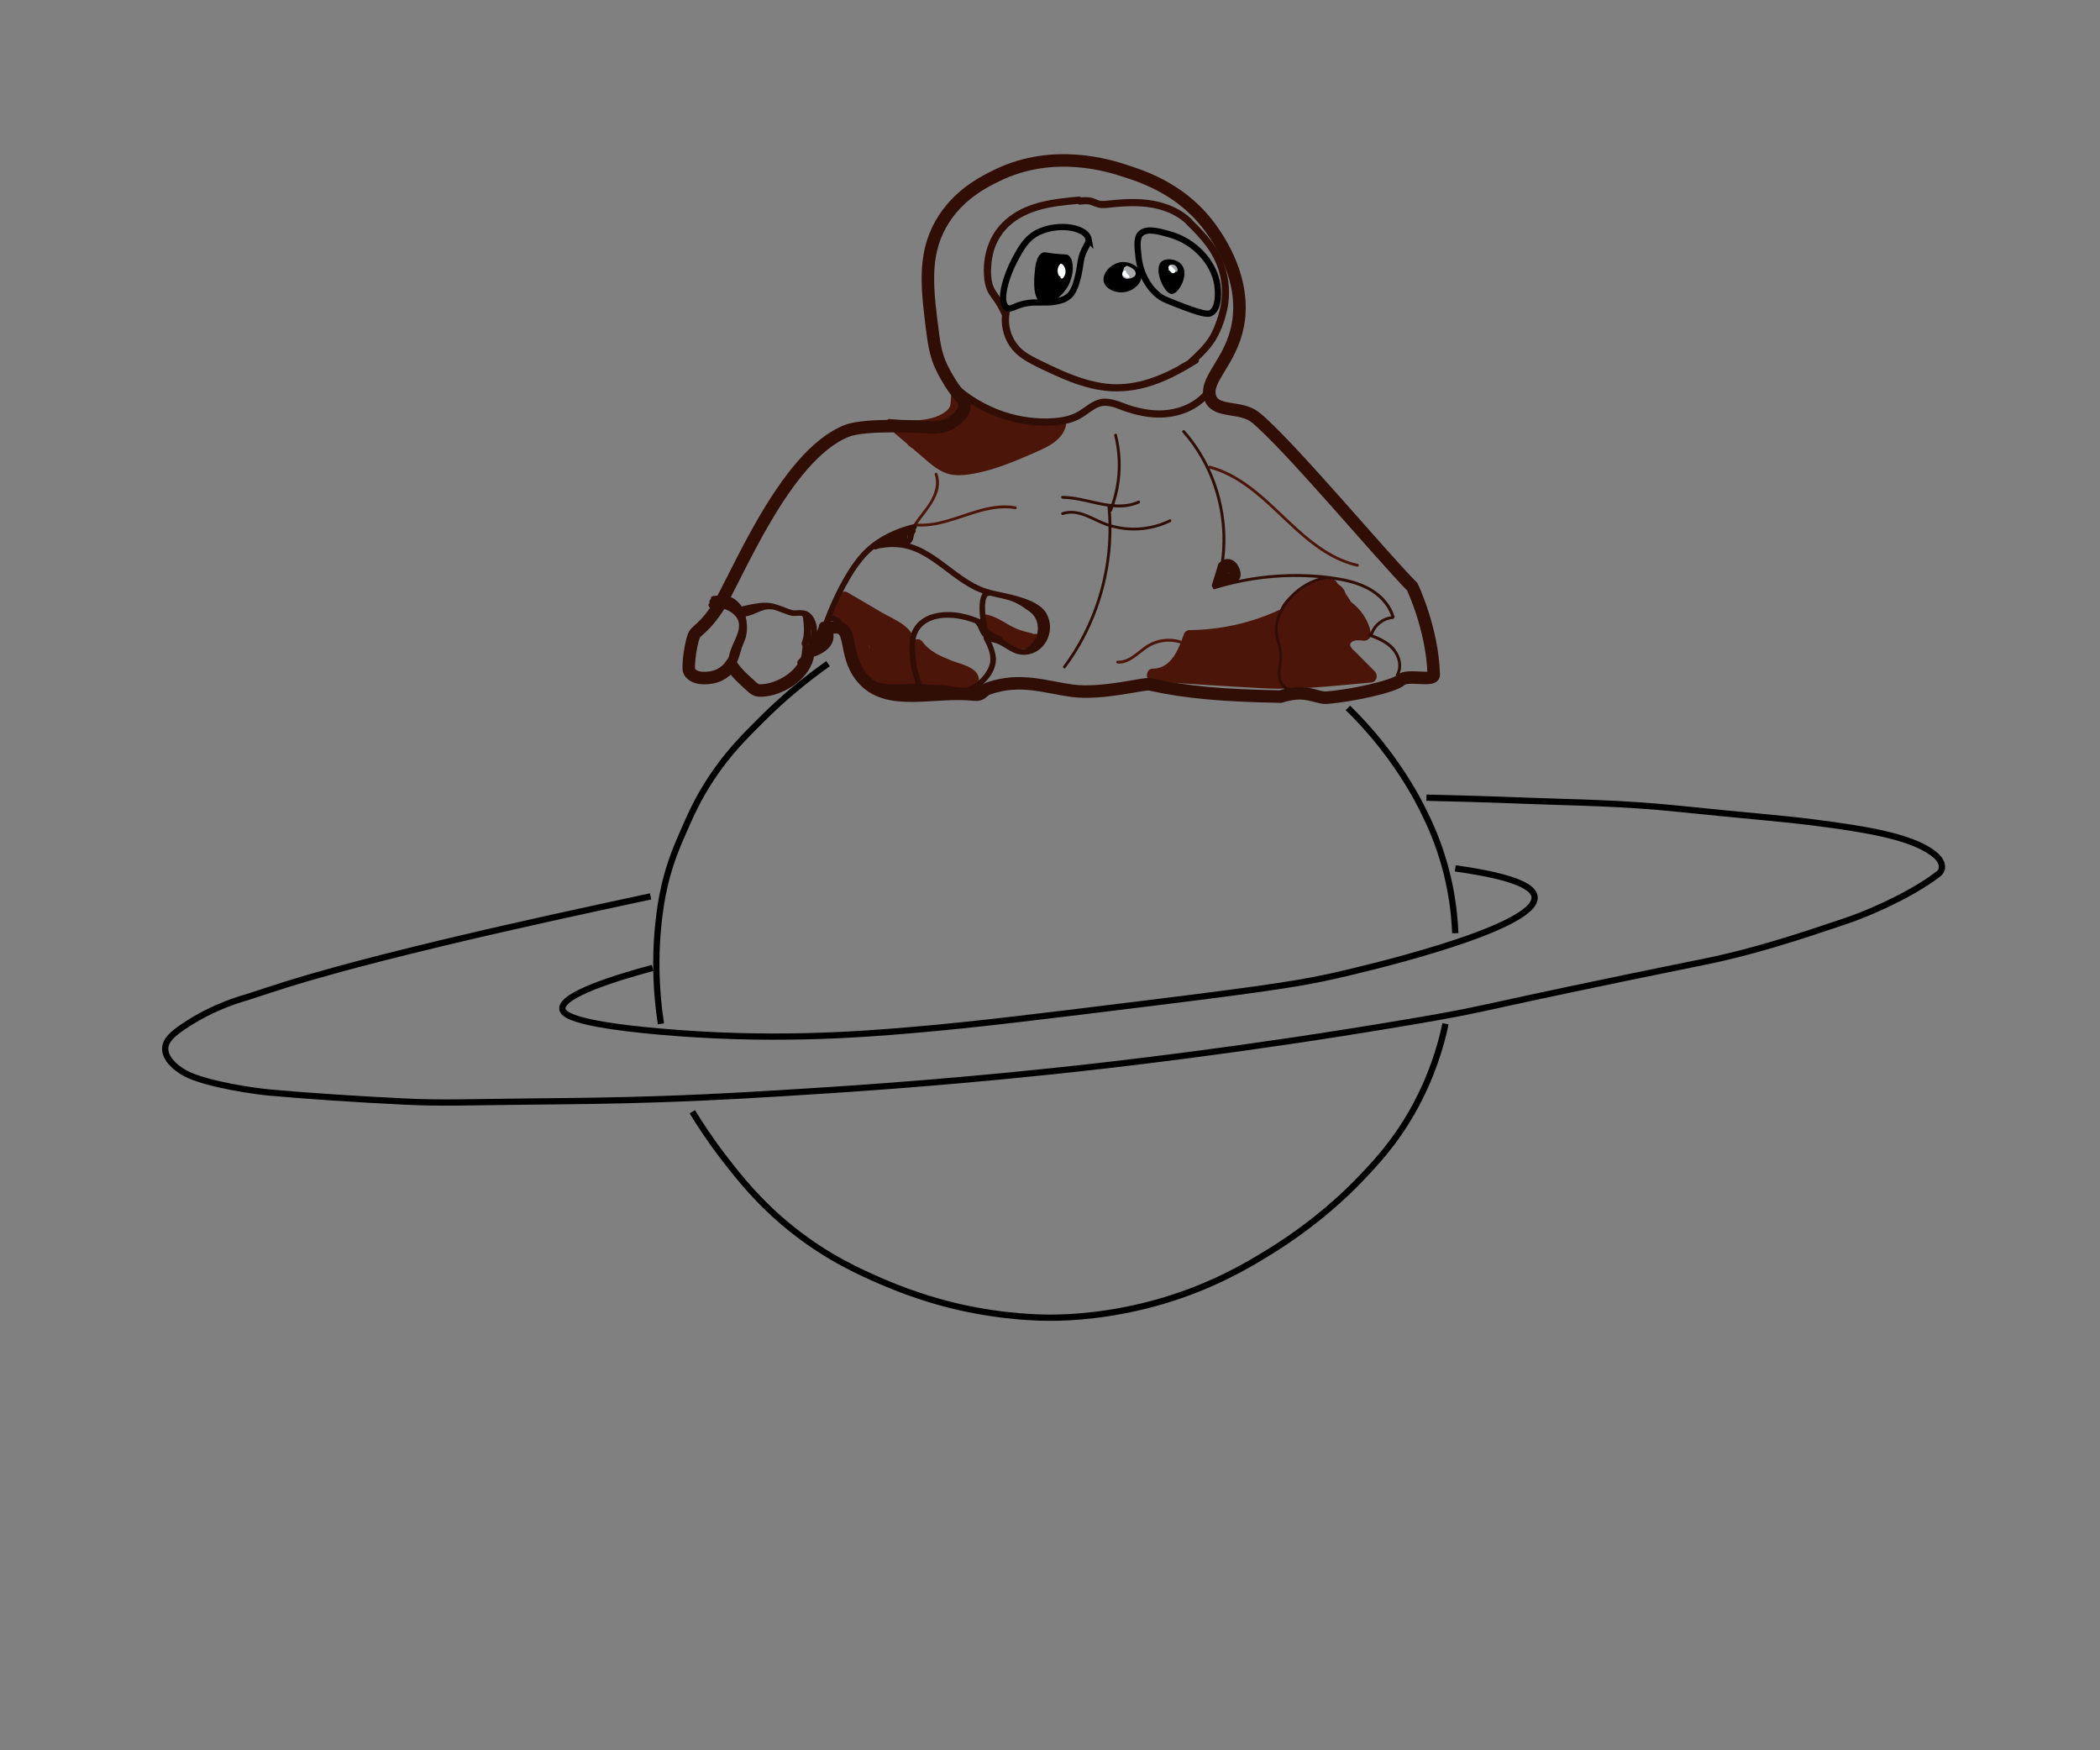 <?xml version="1.0" encoding="UTF-8"?>
<svg xmlns="http://www.w3.org/2000/svg" viewBox="0 0 336 280">
  <rect x="0" y="0" width="336" height="280" fill="#808080" stroke="none"/>
  <defs>
    <style>
      .cls-1, .cls-2, .cls-3 {
        fill: none;
      }

      .cls-4 {
        fill: #a7a8aa;
      }

      .cls-5 {
        fill: #4c150a;
      }

      .cls-6 {
        fill: #300e06;
      }

      .cls-2 {
        stroke: #300e06;
        stroke-width: 2px;
      }

      .cls-2, .cls-3 {
        stroke-miterlimit: 10;
      }

      .cls-3 {
        stroke: #000;
      }

      .cls-7 {
        fill: #f8fbff;
      }
    </style>
  </defs>
  <g id="Layer_1" data-name="Layer 1">
    <g id="Layer_6" data-name="Layer 6">
      <path class="cls-5" d="M152.12,61.24c.22.34.03,3.25-.1,3.68-.11.37-.4.67-.7.9-1.27.99-2.97,1.32-4.58,1.41-.03,0-.06,0-.1,0-.3.01-.59.02-.88.02-1.14,0-2.28-.11-3.42-.22-.24-.02-.41.12-.48.29-.31.12-.4.55-.13.78,1.13.96,2.26,1.92,3.39,2.88.21.29.49.52.81.69.43.37.87.74,1.3,1.11,1.6,1.36,3.2,2.97,5.39,3.2,1.09.12,2.19-.03,3.26-.23,1.13-.21,2.24-.5,3.33-.84,2.17-.69,4.26-1.59,6.35-2.51,2.06-.9,4.45-1.95,5.01-4.37.12-.53-.62-.7-.85-.29-.03-.01-.07-.03-.11-.03-.09-.12-.22-.19-.39-.16-.28.05-.57.1-.85.14-4.11-.09-8.27-.87-11.92-2.8-.07-.04-.14-.08-.22-.12-.27-.28-.59-.46-.93-.55-.69-.43-1.35-.9-1.97-1.42-.08-.06-.16-.09-.25-.1-.18-.36-.43-.69-.76-.95M153.44,64.46c0-.09.01-.18,0-.27.07.06.14.11.2.17-.07.03-.14.07-.22.1h0Z"/>
      <path class="cls-5" d="M156.57,108.33c-.36-1.65-3.03-2.12-4.35-2.66-1.72-.7-3.49-1.44-4.61-2.99-.36-.5-.92-.51-1.33-.26-.15-.57-.39-1.1-.77-1.56-1.08-1.3-3.01-2.05-4.43-2.88-1.82-1.07-3.63-2.13-5.45-3.2-.56-.33-1.05-.05-1.28.4-.61.05-1.15.78-.94,1.43.02.07.04.13.06.2-.02,0-.03,0-.05,0-.07,0-.16.06-.19.13-.09.27-.12.54-.13.81-.11,0-.21.08-.23.19-.02.13.07.23.19.27.03,0,.06.02.09.03,0,.06.02.12.03.17.02.1.14.15.24.15.08,0,.16-.03.23-.06.11.15.28.24.46.28,1.01,3.13,2.06,6.27,3.46,9.24.67,1.41,1.61,2.28,3.26,2.18.99-.06,1.9-.39,2.91-.32.71.05,1.52.39,2.22.08.24-.11.43-.26.57-.44.47.3,1.06.32,1.55.05,1.69.22,3.39.44,5.08.66,1.33.17,3.89.24,3.41-1.9h0ZM139.19,103.79c-.06-.23-.12-.46-.18-.69.12.24.17.46.18.69Z"/>
      <path class="cls-5" d="M166.29,101.51l-.74-.11c-.07,0-.13.01-.19.05-.13-.1-.28-.17-.43-.2-1.32-.24-2.53-.7-3.69-1.38-1.07-.63-2.06-1.26-3.29-1.53-1.3-.28-1.65,1.74-.37,2.04,1.04,1.31,2.44,2.13,3.95,2.82,1.5.68,3.14,1.2,4.16-.48.16-.26.14-.56.02-.82l.5.07c.12.02.25-.06.27-.19.02-.12-.06-.25-.19-.27h0Z"/>
      <path class="cls-5" d="M219.92,107.36c-.99-.99-1.97-1.99-2.96-2.98-.38-.39-1.33-1.07-.75-1.62.47-.45,1.38-.32,1.96-.27.89.07,1.49-.84,1.06-1.55,0-.13,0-.26-.05-.4-.51-1.67-1.54-3.12-2.93-4.18-.03-.02-.06-.03-.08-.05-.27-.47-.57-.92-.88-1.36-.17-.62-.59-1.13-1.14-1.46-.08-.09-.15-.18-.23-.27-.08-.19-.21-.32-.37-.41-.01-.01-.02-.03-.03-.04-.07-.07-.14-.08-.21-.05-.08-.02-.16-.03-.24-.03-.22-.39-.66-.63-1.19-.37-.45.22-.88.46-1.29.73-.41.04-.86.19-1.34.48-1.69,1.01-3.75,2.13-4.39,4-.08.01-.15.03-.23.07-4.53,2.08-9.37,3.16-14.35,3.2-.33,0-.73.28-.84.6-.14.38-.28.79-.44,1.2-.03-.07-.07-.12-.16-.15-1.7-.5-3.57-.29-5.1.59-1.61.91-2.91,2.73-4.93,2.66-.29,0-.25.45.04.46,1.92.07,3.25-1.49,4.72-2.48,1.52-1.02,3.43-1.29,5.19-.78.04.01.08,0,.12,0-.82,2.04-2.05,4.07-4.46,4.07-1.15,0-1.24,1.98-.08,2.05,5.97.37,11.93.79,17.9,1.09,5.73.29,11.43-.43,17.13-.93.96-.09,1.16-1.22.56-1.83h0Z"/>
      <path class="cls-5" d="M162.48,81c-4.25-.75-8.18,1.54-12.21,2.44-1.14.25-2.31.4-3.47.33,1.63-2.35,4.27-4.88,3.19-7.99-.1-.28-.53-.12-.43.16.49,1.41.03,2.93-.69,4.18-.75,1.3-1.8,2.4-2.62,3.65-.13.2.07.42.24.38.03.03.07.06.13.06,4.29.29,8.11-2.07,12.25-2.74,1.18-.19,2.37-.23,3.54-.02.29.05.37-.4.08-.45h0Z"/>
      <path class="cls-5" d="M217.21,90.21c-3.69-.83-6.79-3.15-9.56-5.64-2.79-2.51-5.36-5.28-8.46-7.41-1.71-1.17-3.57-2.12-5.58-2.65-.29-.08-.36.38-.08.45,3.66.96,6.7,3.35,9.45,5.85,2.77,2.53,5.36,5.29,8.51,7.35,1.73,1.13,3.62,2.03,5.65,2.49.29.06.37-.39.08-.45h0Z"/>
      <g>
        <path class="cls-5" d="M197.43,91.3c-.25-.19-.58-.18-.85-.03-.25.14-.42.43-.36.72.07.32.34.59.67.63.17.02.34-.01.48-.11.11-.08.2-.2.25-.32.12-.3.07-.68-.2-.89ZM197.21,91.97s0,0,0,.01h0s-.02.04-.03.06c0,0,0,.01,0,.02-.01.02-.03.03-.04.05,0,0-.01,0-.02.01,0,0-.02.01-.02.02-.02,0-.03.01-.05.02-.01,0-.03,0-.04,0h-.02s-.05,0-.07-.01c-.01,0-.02,0-.03-.01s-.03-.01-.04-.02c0,0,0,0,0,0-.02-.01-.04-.03-.05-.04,0,0-.02-.02-.03-.03h0s-.03-.04-.04-.06c0,0,0,0,0,0,0,0,0-.02-.01-.02,0-.01,0-.03-.01-.04h0s0,0,0,0c0-.01,0-.03,0-.02,0-.01,0-.03,0-.04,0,0,0-.02,0-.03,0,0,0-.02,0-.03,0-.02.02-.03.03-.05,0,0,.01-.01.02-.02,0,0,.01-.02.02-.03,0,0,0,0,0,0,0,0,0,0,0,0,.01,0,.02-.02.03-.03.01,0,.02-.02.03-.02,0,0,0,0,.01,0h0s.04-.02.05-.02c.01,0,.02,0,.03-.01.02,0,.05,0,.07,0h.03s.05,0,.07.01c.01,0,.02,0,.03.01,0,0,.01,0,.02,0,0,0,0,0,0,0,0,0,.02.01.03.02,0,0,0,0,.01.01,0,0,.01.02.02.03,0,0,0,.01,0,.01,0,.02.02.04.02.06,0,0,0,.01,0,.02,0,.02,0,.04,0,.06v.02s0,.05-.01.07h0Z"/>
        <path class="cls-5" d="M196.67,91.93h0s0-.02,0-.02c0,0,0,.01,0,.02h0Z"/>
      </g>
    </g>
    <g id="Layer_8" data-name="Layer 8">
      <path class="cls-1" d="M178.41,32.42c-2.85-.12-3.67-.17-5.24-.21-.58-.01-2.15-.05-2.88-.03-.77.02-7.08.15-10.53,4.78-.62.83-2.65,3.55-1.98,7.11.59,3.16,2.96,4.95,3.62,5.42-.26,1.06-.49,2.75.21,4.45.52,1.26,1.68,2.82,7.13,5.09,4.49,1.87,6.74,2.8,9.34,2.9,7.37.28,15.95-4.81,17.84-12.24.96-3.79-.12-7-.39-7.74-1.59-4.39-5.28-7.05-8.12-8.15-2.25-.88-4.96-1.16-5.57-1.22-.3-.03-.08,0-3.44-.15h0Z"/>
    </g>
    <g id="Layer_7" data-name="Layer 7">
      <path class="cls-6" d="M130.71,100.39c-.16-.98-.58-2.07-1.51-2.55-.51-.26-1.09-.25-1.65-.21-.29.02-.57.03-.85-.04-.28-.07-.56-.19-.83-.29-1.1-.42-2.21-.89-3.41-.88-1.27.01-2.55.32-3.79.6-.33-.51-.77-.96-1.3-1.28-.99-.61-2.13-.5-3.24-.4-.3.03-.43.29-.4.52-.22.11-.28.39-.19.6-.12.09-.2.23-.18.4.02.23.26.46.5.41,1.41-.29,3.2.35,4.02,1.55.94,1.38-.16,3.19-.71,4.5-.38.89-.69,1.83-.59,2.81,0,.05.02.1.04.14-.03.12,0,.24.07.35.13.18.46.28.64.1.66-.62.9-1.57,1.15-2.41.12-.39.23-.79.39-1.17.21-.49.42-.98.53-1.5.2-.98.13-2.05-.09-3.03.67-.11,1.29-.38,1.91-.65.7-.3,1.42-.58,2.19-.47.07,0,.13,0,.19-.01.43.11.86.26,1.28.42.51.19,1.01.4,1.53.55.56.16,1.11.04,1.67.05.09,0,.17.01.25.02.02.06.05.12.09.17.06.08.06.13.08.28.02.18.04.37.06.55.04.38.06.76.07,1.14.01.69-.06,1.39-.32,2.03-.12.29-.01.63.28.76.27.13.65,0,.76-.28.03-.07.05-.14.08-.22-.05.18-.09.36-.13.55-.12.58.79.74.91.16.22-1.1.66-2.16.47-3.3h0ZM129.72,101.89c.06-.43.08-.88.07-1.32,0-.02,0-.04,0-.06.07.47.02.92-.07,1.38h0Z"/>
      <g>
        <path class="cls-6" d="M158.08,95.35s.04-.02,0,0h0Z"/>
        <path class="cls-6" d="M167.52,98.27c-.83-1.5-2.63-2.22-4.18-2.71-.96-.31-1.94-.54-2.93-.75-.85-.19-1.71-.34-2.54-.61-2.81-.92-5.05-2.94-7.41-4.64-1.18-.84-2.41-1.64-3.75-2.19-.37-.15-.75-.28-1.14-.39.27-.17.44-.45.54-.79.05-.18.07-.36.11-.54.02-.09.03-.13.06-.2.02-.04.03-.08.06-.12-.03.05.05-.06.01-.02.2-.19.22-.43.11-.61.19-.1.27-.37.2-.57-.1-.25-.35-.33-.59-.26-2.79.72-5.43,1.91-7.55,3.91-1.12,1.06-2.04,2.29-2.85,3.6-.93,1.49-1.74,3.05-2.47,4.64-.52,1.14-.99,2.3-1.43,3.47h0c-.34-.06-.58.17-.66.47-.16.54-.42,1.06-.65,1.58-.23.54-.45,1.08-.73,1.59-.49.89-1.15,1.7-1.92,2.38-.23.2-.32.53-.13.8.17.23.57.34.8.13.9-.79,1.66-1.7,2.25-2.74.27-.48.49-.99.7-1.49.19.02.42-.07.48-.26.26-.81.53-1.62.83-2.42.05-.01.1-.04.15-.08.03-.02.05-.04.08-.05.02,0,.06-.03.06-.03.01,0,.04-.01.06-.02.02,0,.05,0,.07,0h.02s.07.01.11.02h0s.01,0,.02,0c.05.02.1.04.14.07,0,0,.01,0,.02.01,0,0,.01,0,.02.02.04.03.07.05.11.08.07.06.14.12.21.19.1.09.25.29.36.44.57.78.98,1.67,1.32,2.57.14.36.26.73.36,1.1,0,.02,0,.05.01.07.03.13.05.27.08.4.07.32.14.64.23.95.32,1.16.78,2.33,1.56,3.27.38.46.83.85,1.35,1.14.64.35,1.38.49,2.09.58,1.68.21,3.38.08,5.07.08.89,0,1.77.09,2.66.12.85.03,1.7.03,2.54.14.82.1,1.61.34,2.44.36.69.01,1.37-.15,1.99-.47.73-.39,1.37-.97,1.94-1.56.53-.56.98-1.22,1.25-1.96.29-.77.37-1.51.2-2.32-.14-.68-.37-1.34-.67-1.97.01,0,.03,0,.04.01.42.12.83.2,1.22.39.82.4,1.54.98,2.38,1.34.77.32,1.61.42,2.44.24,2.76-.6,4.17-3.93,2.82-6.38h0ZM145.23,85.67s.04-.01.06-.02c-.01.07-.03.14-.04.21-.02.07-.04.17-.05.19-.03.07-.04.1-.07.13.05-.16.09-.34.11-.51h0ZM146.38,109.42c-1.68-.01-3.36.14-5.03-.07-.67-.09-1.34-.2-1.93-.55-.46-.27-.84-.66-1.15-1.09-.67-.92-1.05-2.03-1.32-3.12-.2-.82-.36-1.6-.68-2.39-.4-1-.88-2.04-1.58-2.87-.4-.47-.95-.89-1.54-.91.82-2.04,1.78-4.02,2.89-5.9.77-1.31,1.62-2.57,2.68-3.67.34-.35.7-.68,1.08-.99.14.05.28.06.42,0,.17-.06.33-.11.5-.15.09-.02.19-.04.29-.05.04,0,.08,0,.13,0,1.45-.25,2.92-.19,4.33.23,1.27.38,2.45,1.04,3.55,1.78,2.33,1.56,4.42,3.5,6.96,4.74.41.2.83.37,1.25.51-.3.43-.43,1.05-.47,1.53-.08.87-.03,1.76.09,2.64-.02-.01-.04-.02-.06-.03-2.34-1.03-5.19-1.55-7.68-.78-1.24.38-2.34,1.15-2.98,2.3-.67,1.21-.66,2.54-.58,3.88.05.89.09,1.79.28,2.66.17.79.57,1.51.66,2.31-.03,0-.06,0-.09,0h0ZM158.28,106.49c-.45,1.26-1.46,2.33-2.58,3.04-.57.36-1.21.53-1.88.5-.78-.03-1.53-.27-2.3-.36-.85-.1-1.72-.1-2.57-.14-.52-.02-1.03-.06-1.54-.09-.04-.71-.33-1.35-.55-2.02-.23-.7-.3-1.45-.35-2.18-.09-1.23-.26-2.53.18-3.71.88-2.36,3.63-2.88,5.87-2.67,1.18.12,2.35.4,3.46.84.32.3.48.7.65,1.09.18.41.39.8.7,1.12-.04.19.01.39.14.53,0,.02.01.04.02.06.63,1.18,1.24,2.63.76,3.96h0ZM164.33,103.57c-.52.29-.1.28-.7.25-.87-.05-1.64-.55-2.37-1-.27-.17-.54-.34-.83-.49,0-.21-.11-.43-.32-.51-.36-.13-.71-.31-1.04-.51,0,0-.02-.01-.03-.02-.04-.03-.08-.05-.12-.08-.08-.05-.16-.11-.24-.16-.16-.11-.32-.23-.48-.34-.04-.03-.07-.05-.11-.07-.04-.1-.07-.2-.1-.3,0-.03-.04-.17-.04-.17-.02-.09-.04-.17-.06-.26-.09-.47-.16-.94-.21-1.42-.05-.51-.08-1.03-.07-1.54,0-.17.03-.44.06-.65.01-.1.03-.19.05-.29.01-.05.03-.1.04-.16,0-.02.01-.04.02-.06h0s0,0,0,0c.03-.09.07-.18.12-.27,0,0,0,0,0-.02,0-.01.02-.03.03-.04.02-.03.04-.05.07-.08.01-.01.03-.03.05-.03,0,0,.01,0,.02,0h0s.03-.01.04-.02c.04,0,.08,0,.13,0,.06,0,.12-.02.17-.05.71.19,1.43.34,2.15.5,1.78.4,2.67.98,4.18,2.06,1.96,1.4,1.66,4.56-.42,5.73h0Z"/>
      </g>
      <path class="cls-6" d="M193.02,62.19c-1.71,2.3-4.5,3.39-7.27,3.46-1.56.04-3.12-.24-4.62-.69-1.46-.44-2.89-1.23-4.45-1.19-1.5.04-2.64,1.06-3.83,1.85-1.26.84-2.72,1.16-4.2,1.27-2.7.2-5.47-.17-8.05-1.04-2.94-1-5.65-2.62-7.93-4.78-.53-.5-1.24.38-.71.89,4.22,4.01,9.95,6.24,15.67,6.14,1.54-.03,3.13-.2,4.56-.82.69-.29,1.3-.71,1.91-1.14.58-.41,1.15-.84,1.82-1.07,1.43-.49,2.93.35,4.27.8,1.6.53,3.25.88,4.93.93,3.28.1,6.7-1.13,8.74-3.87.44-.58-.43-1.32-.86-.73h0Z"/>
      <path class="cls-6" d="M194.44,39.47c-1.02-1.56-2.31-2.91-3.64-4.21-.03-.08-.09-.15-.15-.21-1.64-1.59-3.83-2.51-6.05-2.93-1.28-.24-2.6-.3-3.9-.28-1.31.02-2.6.18-3.91.29-.32.03-.65.03-.96-.06-.3-.09-.57-.24-.86-.34-.65-.23-1.32-.22-1.99-.16-.1-.08-.23-.13-.4-.12-3.84.35-7.93.79-11.1,3.2-1.43,1.08-2.57,2.54-3.24,4.21-.74,1.83-.98,3.91-.74,5.87.07.54.18,1.08.38,1.59s.5.96.82,1.39c.32.43.63.87.9,1.34.26.46.49.94.71,1.41-.19,1.98.43,4.04,1.73,5.55.82.95,1.86,1.63,2.96,2.21,1.12.59,2.28,1.13,3.43,1.66,2.34,1.07,4.77,2.03,7.32,2.48,2.61.46,5.23.28,7.77-.44,2.88-.81,5.55-2.25,8.07-3.83.18-.11.25-.33.23-.54.87-.83,1.71-1.69,2.39-2.69,1.04-1.53,1.69-3.34,2.1-5.14.82-3.52.11-7.25-1.86-10.26h0ZM195.31,48.85c-.15.84-.38,1.65-.66,2.45-.29.83-.62,1.66-1.07,2.42-.91,1.53-2.27,2.76-3.57,3.95,0,0,0,0-.01.01-.43.25-.86.49-1.3.74-.05.03-.09.07-.12.11-3.56,1.94-7.47,3.32-11.58,2.84-2.42-.28-4.73-1.08-6.96-2.04-1.13-.49-2.24-1.02-3.35-1.56-1.06-.52-2.13-1.03-3.04-1.78-1.79-1.5-2.58-3.97-2.05-6.24.11-.45-.3-.7-.66-.64-.25-.5-.53-1-.85-1.46-.51-.74-1.07-1.39-1.3-2.28-.23-.86-.26-1.81-.2-2.69.05-.91.2-1.83.47-2.71.5-1.58,1.45-3.02,2.72-4.09,1.31-1.1,2.88-1.82,4.5-2.29,2-.58,4.09-.78,6.16-.97.1.09.24.14.41.12.56-.06,1.15-.14,1.7.05.58.2,1.08.47,1.7.5.63.03,1.27-.08,1.9-.14.64-.06,1.27-.11,1.91-.14,2.32-.11,4.7.07,6.86.97,1.01.42,1.94.98,2.75,1.71.03.07.08.13.14.18,1.18,1.14,2.32,2.32,3.29,3.65.97,1.34,1.7,2.83,2.08,4.44.38,1.59.43,3.27.14,4.89h0Z"/>
      <path class="cls-6" d="M187.11,83.1c-2.06,1.01-4.38,1.45-6.66,1.28-.89-.07-1.77-.22-2.62-.47-.01-.69-.04-1.38-.09-2.07.07,0,.15-.04.18-.13.08-.19.14-.38.21-.57,1.39.12,2.78,0,4.14-.61.27-.12.11-.55-.16-.43-1.21.55-2.52.67-3.82.58,1.2-3.59,1.34-7.49.41-11.16-.07-.29-.5-.12-.43.16.91,3.6.74,7.44-.46,10.96-.58-.06-1.16-.16-1.72-.27-2.03-.41-4.02-1.02-6.1-1.04-.3,0-.25.46.04.46,2.37.02,4.78.89,7.17,1.24h0c.09.92.14,1.82.17,2.74-.09-.03-.18-.06-.27-.09-1.14-.41-2.19-1.01-3.31-1.45-1.23-.47-2.57-.71-3.85-.28-.28.1-.12.52.16.43,2.42-.83,4.71.98,6.89,1.74.12.04.25.09.37.12.03,2.45-.19,4.9-.66,7.31-.66,3.45-1.81,6.79-3.41,9.92-.91,1.78-1.97,3.48-3.16,5.08-.18.24.18.53.35.29,2.14-2.87,3.85-6.05,5.07-9.42,1.22-3.35,1.97-6.87,2.2-10.43.06-.87.08-1.74.08-2.62,1.88.52,3.87.63,5.79.31,1.27-.21,2.5-.6,3.65-1.16.26-.13.1-.56-.16-.43h0Z"/>
      <path class="cls-6" d="M223.27,103.87c-.9-1.15-2.25-1.83-3.6-2.33.42-1.38,1.74-2.42,3.18-2.52.1,0,.16-.07.19-.14.07-.06.11-.14.08-.25-.5-1.72-1.7-3.15-3.17-4.15-1.64-1.12-3.59-1.7-5.53-2.05-4.28-.76-8.73-.77-13.02-.2-1.08.14-2.15.33-3.21.55.27-.28.36-.68.31-1.07-.12-.84-.57-1.73-1.35-2.12-.38-.19-.86-.21-1.28-.08.25-2.04.26-4.1.03-6.14-.38-3.4-1.41-6.72-3.03-9.73-.92-1.7-2.02-3.29-3.3-4.74-.19-.22-.57.05-.37.27,2.24,2.53,3.93,5.51,5.01,8.72,1.08,3.19,1.55,6.6,1.34,9.96-.04.64-.1,1.29-.19,1.93-.09.08-.18.16-.25.26-.12.07-.2.18-.24.32-.03.11-.05.22-.08.34-.3.96-.59,1.91-.89,2.87-.04.14.03.31.14.41-.02.15.11.33.3.27,4.05-1.25,8.28-1.91,12.52-1.95,1.37-.01,2.75.04,4.12.16-2.45.77-4.58,2.43-5.91,4.64-.88,1.47-1.35,3.15-.97,4.84.2.89.54,1.75.6,2.66.06.9-.19,1.78-.26,2.68-.06.79.03,1.55.45,2.23.36.6.94,1,1.64,1.01.29,0,.25-.45-.04-.46-.62-.02-1.09-.51-1.34-1.04-.3-.63-.3-1.3-.22-1.98.09-.78.27-1.55.24-2.33-.02-.81-.28-1.58-.49-2.36-.23-.84-.33-1.66-.19-2.51.13-.77.42-1.5.79-2.18.66-1.22,1.6-2.29,2.7-3.13,1.26-.97,2.74-1.64,4.3-1.93,0,0,.01,0,.02,0,.32.04.64.08.96.12,1.96.28,3.93.71,5.67,1.68,1.66.92,3.07,2.37,3.67,4.19-1.55.18-2.91,1.32-3.38,2.8-.02,0-.04-.02-.06-.02-.28-.1-.47.32-.19.42,1.38.49,2.83,1.09,3.8,2.23.89,1.04,1.3,2.6.59,3.85-.15.26.27.45.42.19.75-1.33.38-3.02-.53-4.18h0ZM196.77,91.68c-.07.01-.14.02-.21.03h-.09s-.07,0-.1-.02c0,0,0,0-.01,0,0,0,0,0,0,0,.07-.06.15-.12.23-.16,0,0,.01,0,.02,0l.17.17h0Z"/>
    </g>
    <g id="Layer_9" data-name="Layer 9">
      <path class="cls-3" d="M182.66,37.26c.97-.75,2.74-.28,4.65.28,3.75,1.09,6.92,4.36,7.47,8.05.04.26.5,3.62-1.03,4.48-.3.17-.86.35-4.23-.93-2.3-.88-3.45-1.31-4.07-1.8-2.77-2.16-3.2-5.53-3.26-6.02-.2-1.81-.43-3.41.46-4.06h0Z"/>
      <path class="cls-3" d="M174.17,38.26c.14.8-.98,1.55-1.28,3.72-.18,1.25-.64,4.45-1.91,5.42-.39.3-.67.46-.96.56-1.73.58-2.87.38-4.55.43-2.92.09-3.63,1.4-4.42.82-1.32-.96-.07-5.07,1.33-7.67.91-1.7,1.88-3.62,4.07-4.53,3.38-1.41,7.41-.52,7.73,1.26h0Z"/>
    </g>
    <g id="Layer_10" data-name="Layer 10">
      <path d="M166.85,40.41c.33-.13.46,0,1.78.15,1.79.21,1.94.04,2.28.26,1.04.69.97,3.32-.15,5.16-.89,1.46-2.81,3.04-4.1,2.48-1.48-.64-1.21-3.71-1.11-4.87.07-.85.24-2.76,1.3-3.18h0Z"/>
      <path d="M179.53,41.92c1.32-.09,2.96.76,3.09,2.11.13,1.29-1.2,2.34-2.32,2.63-1.46.39-3.37-.29-3.69-1.57-.34-1.37,1.23-3.05,2.91-3.17h0Z"/>
      <path d="M185.76,41.92c.71-.72,2.47-.54,3.27.39,1.34,1.55-.43,4.71-1.53,4.72-1.23.01-2.94-3.89-1.74-5.11Z"/>
    </g>
    <g id="Layer_11" data-name="Layer 11">
      <path class="cls-4" d="M181.38,43.1c-.27-.26-.63-.42-.99-.55-.12-.04-.25,0-.31.11,0,0,0,0,0,.01-.11.01-.2.09-.24.19-.04.09-.06.19-.09.29-.03.1-.06.21-.09.31-.06.2-.13.4-.09.61.09.41.57.56.94.53.18-.01.37-.06.54-.13.15-.06.32-.13.44-.24.17-.15.26-.35.22-.58-.05-.22-.18-.41-.34-.56h0Z"/>
      <g>
        <path class="cls-4" d="M188.07,42.5c-.24-.19-.57-.24-.85-.13-.08.03-.13.11-.14.19-.02.03-.03.07-.02.11.02.13.12.22.25.21h.04s.07,0,.11.02c0,0,.01,0,.02,0,.02,0,.04.02.06.03.02,0,.04.02.06.03,0,0,.01,0,.02.01.02.01.03.03.05.04,0,0,.02.01.03.02.03.03.05.06.07.09,0,0,.01.02.02.03t0-.01h0s.02.04.03.06c.06.11.13.24.26.28.07.02.14.03.2,0,.06-.03.11-.09.12-.16.04-.3-.07-.61-.31-.8h0Z"/>
        <path class="cls-4" d="M187.77,43.14s-.02-.03,0,0h0Z"/>
      </g>
      <path class="cls-7" d="M180.66,44.11c-.16-.18-.32-.36-.47-.55.03-.14-.06-.3-.24-.28-.1,0-.16.07-.19.15h-.01c-.1.04-.16.15-.14.25-.04.05-.07.12-.06.19,0,.11.09.2.19.23.02.08.09.14.18.15.04.04.09.06.15.06.04.07.11.12.21.11.02,0,.03,0,.04-.01,0,0,0,0,0,0,.05.03.11.06.17.05.05,0,.1-.03.13-.06.08-.07.11-.21.03-.3h0Z"/>
      <path class="cls-7" d="M187.95,43.15c-.06-.06-.12-.12-.17-.18-.08-.09-.16-.17-.24-.26h0s-.05-.08-.09-.1c-.03-.03-.06-.07-.09-.1-.04-.04-.12-.06-.17-.05-.05,0-.1.03-.13.06-.03.03-.06.08-.07.13-.06.08-.06.2,0,.28,0,.03,0,.05.02.07-.07.14,0,.35.2.34.06.13.15.25.28.32.18.11.46.04.54-.17.05-.12.02-.25-.06-.35h0Z"/>
      <path class="cls-7" d="M169.92,42.23c-.1-.08-.24-.07-.32.03-.44.52-.5,1.27-.17,1.85.04.08.14.1.22.09,0,.06.02.11.02.17.03.21.27.26.41.12.61-.61.52-1.75-.16-2.26h0Z"/>
    </g>
  </g>
  <g id="Layer_2" data-name="Layer 2">
    <g id="Layer_5" data-name="Layer 5">
      <path class="cls-2" d="M132.44,100.57c4.79-1.41,1.9,4.1,5.83,8.22,4.06,4.25,11.1,1.64,17.61,2.33,1.35.14,1.12-.6,2.37-1.02,5.08-1.72,9.03-.17,13.28.4,4.83.65,11.46-1.23,12.43-1.02,5.93,1.3,11.63,1.78,20.93,1.96.55-.18,1.38-.41,2.42-.5,2.28-.2,3.71.76,4.92.67,4.18-.31,10.83-1.82,11.91-2.82,1.07-1,5.29.33,5.26-.86-.22-7.39-3.44-14.06-3.44-14.06-5.16-5.24-19.73-22.69-25.03-27.05-2.31-1.91-6.19-.76-7.2-2.97-1.36-2.99,3.23-5.73,4.35-11.99,1.28-7.2-3.05-13.44-4.12-14.98-4.49-6.47-10.86-8.54-13.9-9.53-2.48-.81-11.45-3.72-20.53.71-2.04,1-6.34,3.09-8.99,7.78-2.91,5.15-2.2,10.54-1.24,17.9.36,2.73.94,4.15,1.32,4.95.94,1.97,2.03,3.47,2.03,3.47,1.11,1.54,1.66,1.84,1.67,2.66.02,1.62-2.07,2.79-2.26,2.9-1.56.85-3.17.68-3.61.63-.53-.06-9.89-.63-12.96.58-10.06,3.95-17.82,24.01-20.79,28.49-.54.81-1.12,1.52-1.12,1.52-1.1,1.34-1.72,1.73-2.31,2.34-.65.66-1.35,5.52-.96,6.16.85,1.4,3.12.99,3.48.94,1.94-.29,3-1.73,3.19-2,.45.64,1.17,1.55,2.21,2.47,1.04.92,1.52,1.58,2.27,1.61,2.56.11,6.45-1.79,7.58-4.82.23-.61.26-1.15.29-1.44.26-.03.8-.12,1.37-.41,2.89-1.48.97-2.97,1.75-3.2h0Z"/>
    </g>
  </g>
  <g id="Layer_3" data-name="Layer 3">
    <path class="cls-3" d="M132.49,106.17c-1.72,1.21-3.69,2.7-5.79,4.48-1.07.91-2.73,2.37-4.65,4.27-2.87,2.85-5.56,5.52-8.24,9.58-2.15,3.25-3.34,5.97-4.41,8.41-1.02,2.31-2.16,4.94-3.03,8.61-.58,2.44-.81,4.34-.98,5.86-.16,1.37-.5,4.78-.33,9.24.08,1.96.26,4.39.69,7.17"/>
    <path class="cls-3" d="M215.66,113.24c1.48,1.45,3.33,3.39,5.27,5.83,3.82,4.81,5.96,8.95,6.51,10.04,1.04,2.06,2.86,5.72,4.11,10.89.9,3.7,1.2,6.91,1.29,9.29"/>
    <path class="cls-3" d="M110.78,177.86c1.13,1.87,2.77,4.4,4.95,7.23,2.39,3.11,5.71,7.37,11.04,11.61,5.74,4.57,10.97,6.87,14.47,8.38,5.46,2.35,9.99,3.5,12.18,4,7.52,1.71,13.43,1.73,14.98,1.72,2.51-.02,9.26-.22,17.57-2.67,8.08-2.38,13.63-5.71,16.75-7.62,8.09-4.93,13.19-10.09,14.66-11.61,2.53-2.63,5.65-5.91,8.57-11.04,3.11-5.47,4.59-10.54,5.33-14.08"/>
    <path class="cls-3" d="M104.09,143.4c-.97.21-2.34.5-3.97.85-.9.19-6.64,1.43-12.07,2.63-4.39.98-10.05,2.23-17.25,3.96-7.32,1.76-12.76,3.16-16.99,4.32-7,1.92-9.59,2.84-14.09,4.3-.61.2-5.34,1.38-10.28,4.7-1.82,1.22-2.98,2.26-3.01,3.57-.05,1.98,2.43,3.65,3.76,4.24,3.5,1.56,10.44,2.59,12.96,2.81q9.55.85,21.54,1.44c6.04.3,10.65.09,19.85,0,8.04-.08,13.61-.13,21.23-.39,3.36-.11,9.53-.35,19.11-.94,8.83-.54,23.93-1.47,43.53-3.53,9.62-1.01,30.47-3.36,57.05-7.86,14.44-2.44,8.13-1.72,47.44-9.69,7.56-1.53,14.93-3.94,22.24-6.41,5.56-1.88,11.8-5.06,15.05-7.64.85-.68.6-1.9-.32-2.76-3.24-3.02-10.75-4.29-19.87-5.45-4.95-.63-10.87-1.07-21.24-2.15-9.57-.99-17.06-1.01-23.65-1.27-6.91-.27-12.7-.43-16.88-.52"/>
    <path class="cls-3" d="M232.84,138.92c10.16,1.4,12.57,3.15,12.7,4.56.5,5.23-29.44,12.04-32.04,12.62-4.87,1.09-9.29,1.87-30.13,4.44-18.16,2.24-27.24,3.36-37.18,4.22-9.22.8-23.26,1.82-40.83.25-14.06-1.26-15.31-2.83-15.38-3.61-.23-2.3,8.81-5.04,14.44-6.56"/>
  </g>
</svg>